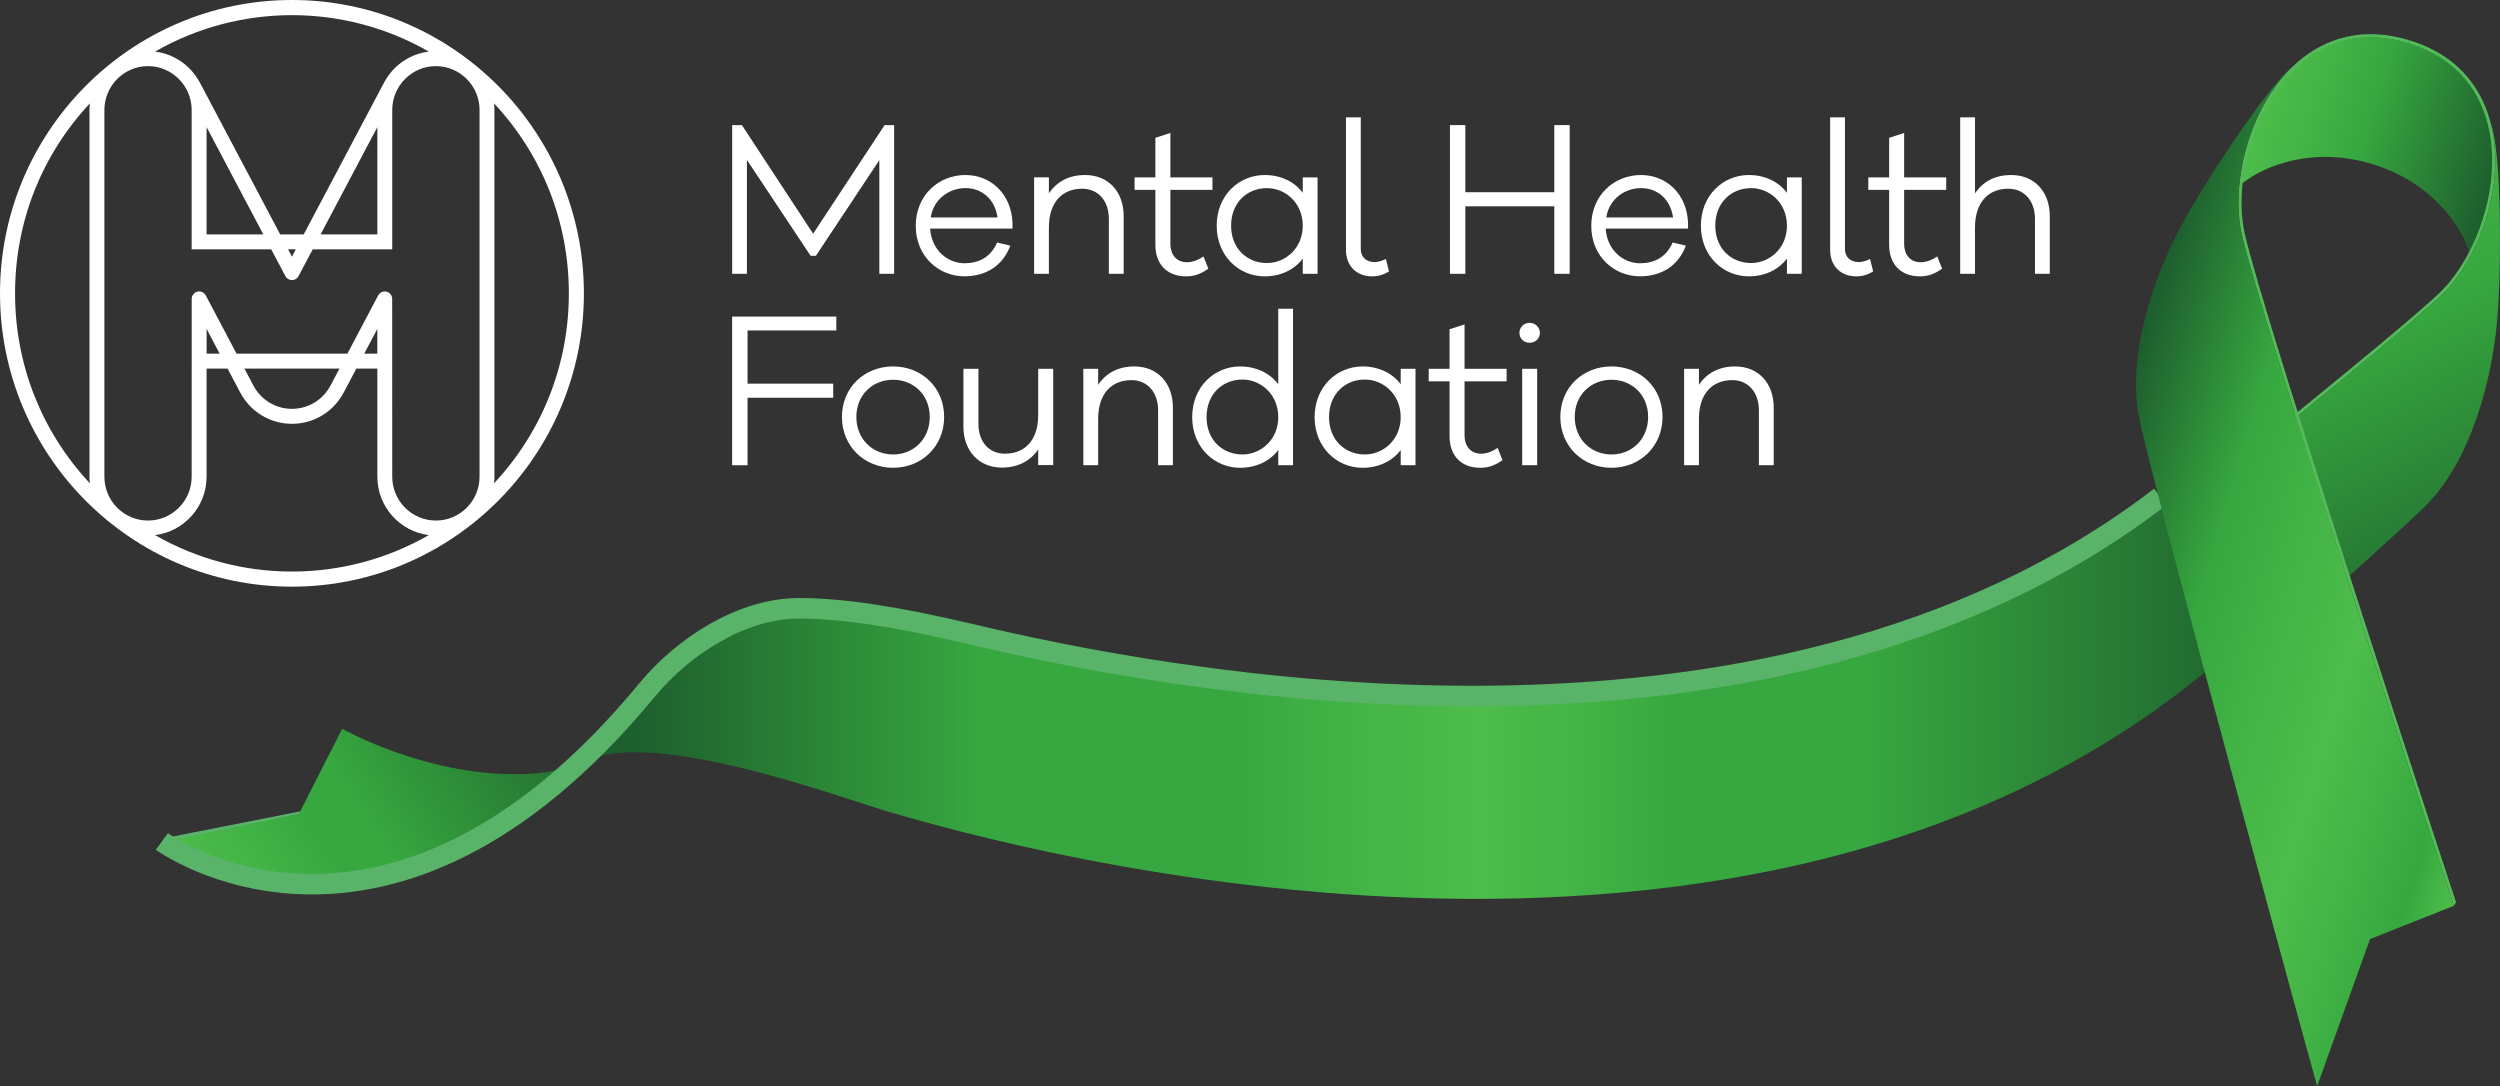 <svg width="122" height="53" viewBox="0 0 122 53" fill="none" xmlns="http://www.w3.org/2000/svg">
<rect x="0" y="0" width="122" height="53" fill="#333333" stroke="none"/>
<path d="M43.634 13.362H42.912V7.814L39.815 12.484H39.558L36.45 7.805V13.362H35.73V6.105H36.204L39.681 11.405L43.169 6.105H43.634V13.362Z" fill="white"/>
<path d="M49.41 11.156H45.39C45.457 12.216 46.256 12.847 47.063 12.847C47.728 12.847 48.327 12.588 48.659 11.835L49.305 11.987C48.935 12.97 48.117 13.484 47.063 13.484C45.819 13.484 44.688 12.522 44.688 11.023C44.688 9.515 45.819 8.541 47.11 8.541C48.374 8.541 49.362 9.486 49.41 10.889V11.156ZM45.419 10.613H48.679C48.546 9.686 47.89 9.179 47.11 9.179C46.351 9.179 45.562 9.686 45.419 10.613Z" fill="white"/>
<path d="M54.835 10.546V13.361H54.112V10.679C54.112 9.8 53.59 9.209 52.811 9.209C51.833 9.209 51.186 9.876 51.186 11.099V13.361H50.464V8.655H51.186V9.438C51.566 8.865 52.165 8.541 52.953 8.541C54.083 8.541 54.835 9.352 54.835 10.546Z" fill="white"/>
<path d="M57.115 11.891C57.115 12.454 57.429 12.798 57.931 12.798C58.197 12.798 58.493 12.684 58.73 12.512L58.967 13.113C58.586 13.381 58.263 13.486 57.885 13.486C56.953 13.486 56.382 12.903 56.382 11.939V9.266H55.367V8.656H56.382V6.726L57.115 6.488V8.656H59.167V9.266H57.115V11.891Z" fill="white"/>
<path d="M64.296 13.362H63.575V12.618C63.158 13.171 62.492 13.486 61.713 13.486C60.467 13.486 59.375 12.502 59.375 11.013C59.375 9.524 60.467 8.541 61.713 8.541C62.492 8.541 63.158 8.856 63.575 9.409V8.656H64.296V13.362ZM63.575 11.013C63.575 9.888 62.711 9.18 61.827 9.18C60.858 9.18 60.078 9.888 60.078 11.013C60.078 12.13 60.858 12.836 61.827 12.836C62.711 12.836 63.575 12.13 63.575 11.013Z" fill="white"/>
<path d="M66.406 12.158C66.406 12.54 66.672 12.789 67.071 12.789C67.252 12.789 67.451 12.732 67.631 12.636L67.783 13.247C67.554 13.38 67.318 13.486 66.957 13.486C66.187 13.486 65.684 12.97 65.684 12.197V5.725H66.406V12.158Z" fill="white"/>
<path d="M76.6 13.362H75.85V10.068H71.508V13.362H70.758V6.105H71.508V9.38H75.85V6.105H76.6V13.362Z" fill="white"/>
<path d="M82.377 11.156H78.358C78.423 12.216 79.222 12.847 80.03 12.847C80.695 12.847 81.293 12.588 81.626 11.835L82.272 11.987C81.901 12.97 81.084 13.484 80.03 13.484C78.784 13.484 77.654 12.522 77.654 11.023C77.654 9.515 78.784 8.541 80.076 8.541C81.341 8.541 82.329 9.486 82.377 10.889V11.156ZM78.386 10.613H81.645C81.511 9.686 80.856 9.179 80.076 9.179C79.317 9.179 78.529 9.686 78.386 10.613Z" fill="white"/>
<path d="M87.925 13.362H87.203V12.618C86.784 13.171 86.119 13.486 85.341 13.486C84.096 13.486 83.003 12.502 83.003 11.013C83.003 9.524 84.096 8.541 85.341 8.541C86.119 8.541 86.784 8.856 87.203 9.409V8.656H87.925V13.362ZM87.203 11.013C87.203 9.888 86.338 9.18 85.454 9.18C84.486 9.18 83.705 9.888 83.705 11.013C83.705 12.13 84.486 12.836 85.454 12.836C86.338 12.836 87.203 12.13 87.203 11.013Z" fill="white"/>
<path d="M90.034 12.158C90.034 12.54 90.3 12.789 90.698 12.789C90.879 12.789 91.079 12.732 91.259 12.636L91.411 13.247C91.182 13.38 90.946 13.486 90.585 13.486C89.815 13.486 89.311 12.97 89.311 12.197V5.725H90.034V12.158Z" fill="white"/>
<path d="M92.922 11.891C92.922 12.454 93.234 12.798 93.738 12.798C94.004 12.798 94.298 12.684 94.537 12.512L94.774 13.113C94.394 13.381 94.072 13.486 93.692 13.486C92.76 13.486 92.19 12.903 92.19 11.939V9.266H91.174V8.656H92.19V6.726L92.922 6.488V8.656H94.975V9.266H92.922V11.891Z" fill="white"/>
<path d="M100.029 10.546V13.361H99.306V10.679C99.306 9.8 98.784 9.209 98.005 9.209C97.026 9.209 96.38 9.876 96.38 11.099V13.361H95.657V5.725H96.38V9.438C96.76 8.865 97.357 8.541 98.147 8.541C99.278 8.541 100.029 9.352 100.029 10.546Z" fill="white"/>
<path d="M36.48 18.722H40.66V19.409H36.48V22.703H35.728V15.449H40.812V16.126H36.48V18.722Z" fill="white"/>
<path d="M46.075 20.346C46.075 21.787 44.973 22.828 43.586 22.828C42.189 22.828 41.087 21.787 41.087 20.346C41.087 18.904 42.189 17.882 43.586 17.882C44.973 17.882 46.075 18.904 46.075 20.346ZM45.372 20.346C45.372 19.266 44.574 18.532 43.586 18.532C42.588 18.532 41.79 19.266 41.79 20.346C41.79 21.433 42.588 22.178 43.586 22.178C44.574 22.178 45.372 21.433 45.372 20.346Z" fill="white"/>
<path d="M51.396 22.694H50.664V21.931C50.284 22.493 49.676 22.818 48.897 22.818C47.767 22.818 47.015 22.006 47.015 20.813V17.997H47.747V20.68C47.747 21.559 48.26 22.14 49.039 22.14C50.018 22.14 50.664 21.481 50.664 20.259V17.997H51.396V22.694Z" fill="white"/>
<path d="M57.238 19.887V22.703H56.516V20.021C56.516 19.143 55.994 18.55 55.215 18.55C54.236 18.55 53.59 19.219 53.59 20.441V22.703H52.867V17.997H53.59V18.78C53.969 18.207 54.568 17.882 55.357 17.882C56.487 17.882 57.238 18.695 57.238 19.887Z" fill="white"/>
<path d="M63.1 22.703H62.379V21.96C61.96 22.512 61.295 22.828 60.516 22.828C59.272 22.828 58.179 21.844 58.179 20.355C58.179 18.865 59.272 17.883 60.516 17.883C61.295 17.883 61.96 18.198 62.379 18.75V15.066H63.1V22.703ZM62.379 20.355C62.379 19.229 61.513 18.522 60.63 18.522C59.66 18.522 58.88 19.229 58.88 20.355C58.88 21.472 59.66 22.178 60.63 22.178C61.513 22.178 62.379 21.472 62.379 20.355Z" fill="white"/>
<path d="M69.076 22.703H68.354V21.96C67.937 22.512 67.27 22.828 66.491 22.828C65.247 22.828 64.153 21.844 64.153 20.355C64.153 18.865 65.247 17.883 66.491 17.883C67.27 17.883 67.937 18.198 68.354 18.75V17.997H69.076V22.703ZM68.354 20.355C68.354 19.229 67.489 18.522 66.606 18.522C65.636 18.522 64.857 19.229 64.857 20.355C64.857 21.472 65.636 22.178 66.606 22.178C67.489 22.178 68.354 21.472 68.354 20.355Z" fill="white"/>
<path d="M71.47 21.234C71.47 21.796 71.783 22.141 72.287 22.141C72.553 22.141 72.847 22.026 73.084 21.854L73.323 22.456C72.942 22.723 72.619 22.828 72.239 22.828C71.308 22.828 70.738 22.245 70.738 21.28V18.609H69.721V17.997H70.738V16.068L71.47 15.831V17.997H73.522V18.609H71.47V21.234Z" fill="white"/>
<path d="M75.148 16.24C75.148 16.517 74.928 16.727 74.643 16.727C74.357 16.727 74.148 16.517 74.148 16.24C74.148 15.982 74.357 15.753 74.643 15.753C74.928 15.753 75.148 15.982 75.148 16.24ZM74.282 17.997H75.014V22.703H74.282V17.997Z" fill="white"/>
<path d="M81.132 20.346C81.132 21.787 80.029 22.828 78.642 22.828C77.246 22.828 76.144 21.787 76.144 20.346C76.144 18.904 77.246 17.882 78.642 17.882C80.029 17.882 81.132 18.904 81.132 20.346ZM80.429 20.346C80.429 19.266 79.631 18.532 78.642 18.532C77.645 18.532 76.847 19.266 76.847 20.346C76.847 21.433 77.645 22.178 78.642 22.178C79.631 22.178 80.429 21.433 80.429 20.346Z" fill="white"/>
<path d="M86.557 19.887V22.703H85.834V20.021C85.834 19.143 85.312 18.55 84.532 18.55C83.553 18.55 82.908 19.219 82.908 20.441V22.703H82.185V17.997H82.908V18.78C83.287 18.207 83.887 17.882 84.675 17.882C85.805 17.882 86.557 18.695 86.557 19.887Z" fill="white"/>
<path d="M14.247 3.8147e-06C6.391 3.8147e-06 0 6.422 0 14.315C0 22.209 6.391 28.629 14.247 28.629C22.105 28.629 28.494 22.209 28.494 14.315C28.494 6.422 22.105 3.8147e-06 14.247 3.8147e-06ZM14.247 0.739C16.599 0.739 18.896 1.353 20.927 2.518C20.024 2.627 19.219 3.168 18.77 3.98C18.762 3.993 18.755 4.006 18.748 4.018L14.822 11.438H13.673L9.742 4.007C9.733 3.99 9.722 3.975 9.713 3.96C9.262 3.159 8.46 2.627 7.566 2.518C9.599 1.353 11.895 0.739 14.247 0.739ZM18.415 6.203V11.438H15.646L18.415 6.203ZM14.436 12.168L14.247 12.525L14.058 12.168H14.436ZM12.85 11.438H10.081V6.203L12.85 11.438ZM4.385 23.585C2.027 21.059 0.735 17.791 0.735 14.315C0.735 10.838 2.027 7.571 4.385 5.045C4.372 5.152 4.367 5.26 4.367 5.368V23.263C4.367 23.372 4.372 23.478 4.385 23.585ZM14.247 27.892C11.895 27.892 9.6 27.278 7.567 26.113C8.981 25.94 10.081 24.728 10.081 23.263V17.989H11.106L11.72 19.149C12.215 20.095 13.183 20.682 14.247 20.682C15.311 20.682 16.279 20.095 16.776 19.149L17.389 17.989H18.415V23.263C18.415 24.728 19.514 25.94 20.926 26.113C18.895 27.278 16.599 27.892 14.247 27.892ZM10.083 17.259V16.053L10.72 17.259H10.083ZM11.93 17.989H16.565L16.132 18.808C15.763 19.515 15.04 19.952 14.247 19.952C13.455 19.952 12.733 19.515 12.362 18.808L11.93 17.989ZM17.774 17.259L18.413 16.053V17.259H17.774ZM23.402 23.263C23.402 24.443 22.446 25.403 21.271 25.403C20.096 25.403 19.141 24.443 19.141 23.263L19.139 14.588C19.139 14.419 19.026 14.274 18.864 14.232C18.835 14.226 18.806 14.223 18.776 14.223C18.642 14.223 18.518 14.298 18.454 14.417L16.952 17.259H11.544L10.04 14.416C9.963 14.27 9.793 14.194 9.632 14.232C9.47 14.274 9.355 14.419 9.355 14.588L9.353 23.263C9.353 24.443 8.398 25.403 7.223 25.403C6.049 25.403 5.094 24.443 5.094 23.263V5.368C5.094 4.189 6.049 3.227 7.223 3.227C8.398 3.227 9.353 4.189 9.353 5.368V12.168H13.235L13.927 13.474C13.99 13.595 14.113 13.669 14.247 13.669C14.383 13.669 14.505 13.595 14.568 13.474L15.26 12.168H19.141V5.368C19.141 4.189 20.096 3.227 21.271 3.227C22.446 3.227 23.402 4.189 23.402 5.368V23.263ZM24.11 23.585C24.123 23.478 24.127 23.372 24.127 23.263V5.368C24.127 5.26 24.123 5.152 24.11 5.045C26.468 7.572 27.76 10.84 27.76 14.315C27.76 17.791 26.468 21.059 24.11 23.585Z" fill="white"/>
<path d="M107.894 32.557L106.6 23.427C106.6 23.427 90.792 39.099 52.069 32.058C51.025 31.755 48.859 31.225 46.638 30.735C45.326 30.333 43.581 30.07 41.652 29.91C41.337 29.884 41.019 29.643 40.696 29.637C40.682 29.635 40.668 29.633 40.655 29.632L39.928 29.687C37.82 29.648 36.08 30.13 33.951 31.478C32.201 32.916 30.731 34.844 28.357 37.262C31.398 35.427 40.361 38.689 43.222 39.573C46.119 40.384 84.374 52.279 107.894 32.557Z" fill="url(#paint0_linear_153_1756)"/>
<path d="M14.582 39.731L16.699 35.563C16.699 35.563 20.68 37.828 25.253 37.779C27.182 37.758 27.67 37.498 29.593 36.304C29.593 36.304 25.167 39.695 24.519 40.105C23.871 40.515 21.917 41.554 21.917 41.554C15.435 45.578 7.965 41.021 7.965 41.021L14.582 39.731Z" fill="url(#paint1_linear_153_1756)"/>
<path d="M14.653 39.595L8.028 40.9L7.892 41.102L14.582 39.731L14.653 39.595Z" fill="#59B469"/>
<path d="M7.9 41.064C7.9 41.064 18.862 49.08 31.577 33.672C33.333 31.544 36.185 29.692 38.978 29.684C41.001 29.679 43.706 30.072 47.403 30.951C56.205 33.042 86.059 39.131 105.424 24.244" stroke="#59B469" stroke-width="1.001"/>
<path d="M112.029 3.279C113.54 1.88 115.438 1.473 117.519 2.102C119.6 2.732 120.959 4.124 121.451 6.128C121.959 8.204 121.448 10.524 120.515 12.308C120.061 10.945 118.615 8.867 115.752 8.002C112.889 7.136 110.541 8.067 109.415 8.952C109.617 6.946 110.465 4.729 112.029 3.279Z" fill="url(#paint2_linear_153_1756)"/>
<path d="M106.251 24.852C112.035 20.208 117.749 15.558 119.089 14.252C120.799 12.586 122.137 9.089 121.419 6.121C120.934 4.12 119.585 2.733 117.518 2.107L117.562 1.961C120.242 2.771 121.219 4.651 121.566 6.085C122.299 9.105 120.936 12.665 119.195 14.362C117.854 15.669 112.133 20.325 106.331 24.982C106.305 24.938 106.277 24.895 106.251 24.852Z" fill="#54BB5A"/>
<path d="M106.65 24.725C112.341 20.155 117.879 15.644 119.195 14.362C120.936 12.665 122.299 9.105 121.566 6.085C122.027 7.31 122.08 12.073 121.915 14.941C121.708 18.546 120.522 22.571 118.338 24.716C117.349 25.688 114.126 28.585 110.306 31.984L106.65 24.725Z" fill="url(#paint3_linear_153_1756)"/>
<path d="M119.754 44.201L119.854 44.025C119.751 43.733 110.402 15.33 109.536 11.363C109.025 9.026 109.83 5.367 112.06 3.291C113.563 1.892 115.451 1.483 117.518 2.107L117.562 1.961C114.881 1.15 113.035 2.176 111.957 3.179C109.687 5.291 108.867 9.016 109.387 11.396C110.255 15.372 119.651 43.908 119.754 44.201Z" fill="#54BB5A"/>
<path d="M119.754 44.201L115.657 45.827L113.077 53C112.974 52.708 105.264 24.475 104.413 20.505C103.77 17.506 104.993 13.492 106.801 10.37C108.239 7.888 110.9 3.945 111.957 3.179C109.687 5.291 108.867 9.016 109.387 11.396C110.255 15.372 119.651 43.908 119.754 44.201Z" fill="url(#paint4_linear_153_1756)"/>
<defs>
<linearGradient id="paint0_linear_153_1756" x1="29.088" y1="32.535" x2="111.51" y2="32.535" gradientUnits="userSpaceOnUse">
<stop stop-color="#1E5F2E"/>
<stop offset="0.014" stop-color="#1E5F2E"/>
<stop offset="0.024" stop-color="#1E5F2E"/>
<stop offset="0.23" stop-color="#37A83F"/>
<stop offset="0.375" stop-color="#37A83F"/>
<stop offset="0.523" stop-color="#4DBE4B"/>
<stop offset="0.64" stop-color="#37A83F"/>
<stop offset="0.749" stop-color="#37A83F"/>
<stop offset="0.995" stop-color="#1E5F2E"/>
<stop offset="0.995" stop-color="#1E5F2E"/>
<stop offset="1" stop-color="#1E5F2E"/>
</linearGradient>
<linearGradient id="paint1_linear_153_1756" x1="31.153" y1="36.129" x2="12.567" y2="48.142" gradientUnits="userSpaceOnUse">
<stop stop-color="#1E5F2E"/>
<stop offset="0.01" stop-color="#1E5F2E"/>
<stop offset="0.012" stop-color="#1E5F2E"/>
<stop offset="0.605" stop-color="#37A83F"/>
<stop offset="0.7" stop-color="#37A83F"/>
<stop offset="1" stop-color="#4DBE4B"/>
</linearGradient>
<linearGradient id="paint2_linear_153_1756" x1="120.691" y1="12.361" x2="109.23" y2="8.928" gradientUnits="userSpaceOnUse">
<stop stop-color="#1E5F2E"/>
<stop offset="0.012" stop-color="#1E5F2E"/>
<stop offset="0.566" stop-color="#37A83F"/>
<stop offset="1" stop-color="#4DBE4B"/>
</linearGradient>
<linearGradient id="paint3_linear_153_1756" x1="108.482" y1="5.766" x2="121.463" y2="31.624" gradientUnits="userSpaceOnUse">
<stop stop-color="#4DBE4B"/>
<stop offset="0.434" stop-color="#37A83F"/>
<stop offset="0.988" stop-color="#1E5F2E"/>
<stop offset="0.989" stop-color="#1E5F2E"/>
<stop offset="1" stop-color="#1E5F2E"/>
</linearGradient>
<linearGradient id="paint4_linear_153_1756" x1="116.783" y1="54.121" x2="95.049" y2="47.61" gradientUnits="userSpaceOnUse">
<stop stop-color="#4DBE4B"/>
<stop offset="0.099" stop-color="#37A83F"/>
<stop offset="0.368" stop-color="#4DBE4B"/>
<stop offset="0.71" stop-color="#37A83F"/>
<stop offset="0.988" stop-color="#1E5F2E"/>
<stop offset="0.989" stop-color="#1E5F2E"/>
<stop offset="1" stop-color="#1E5F2E"/>
</linearGradient>
</defs>
</svg>
